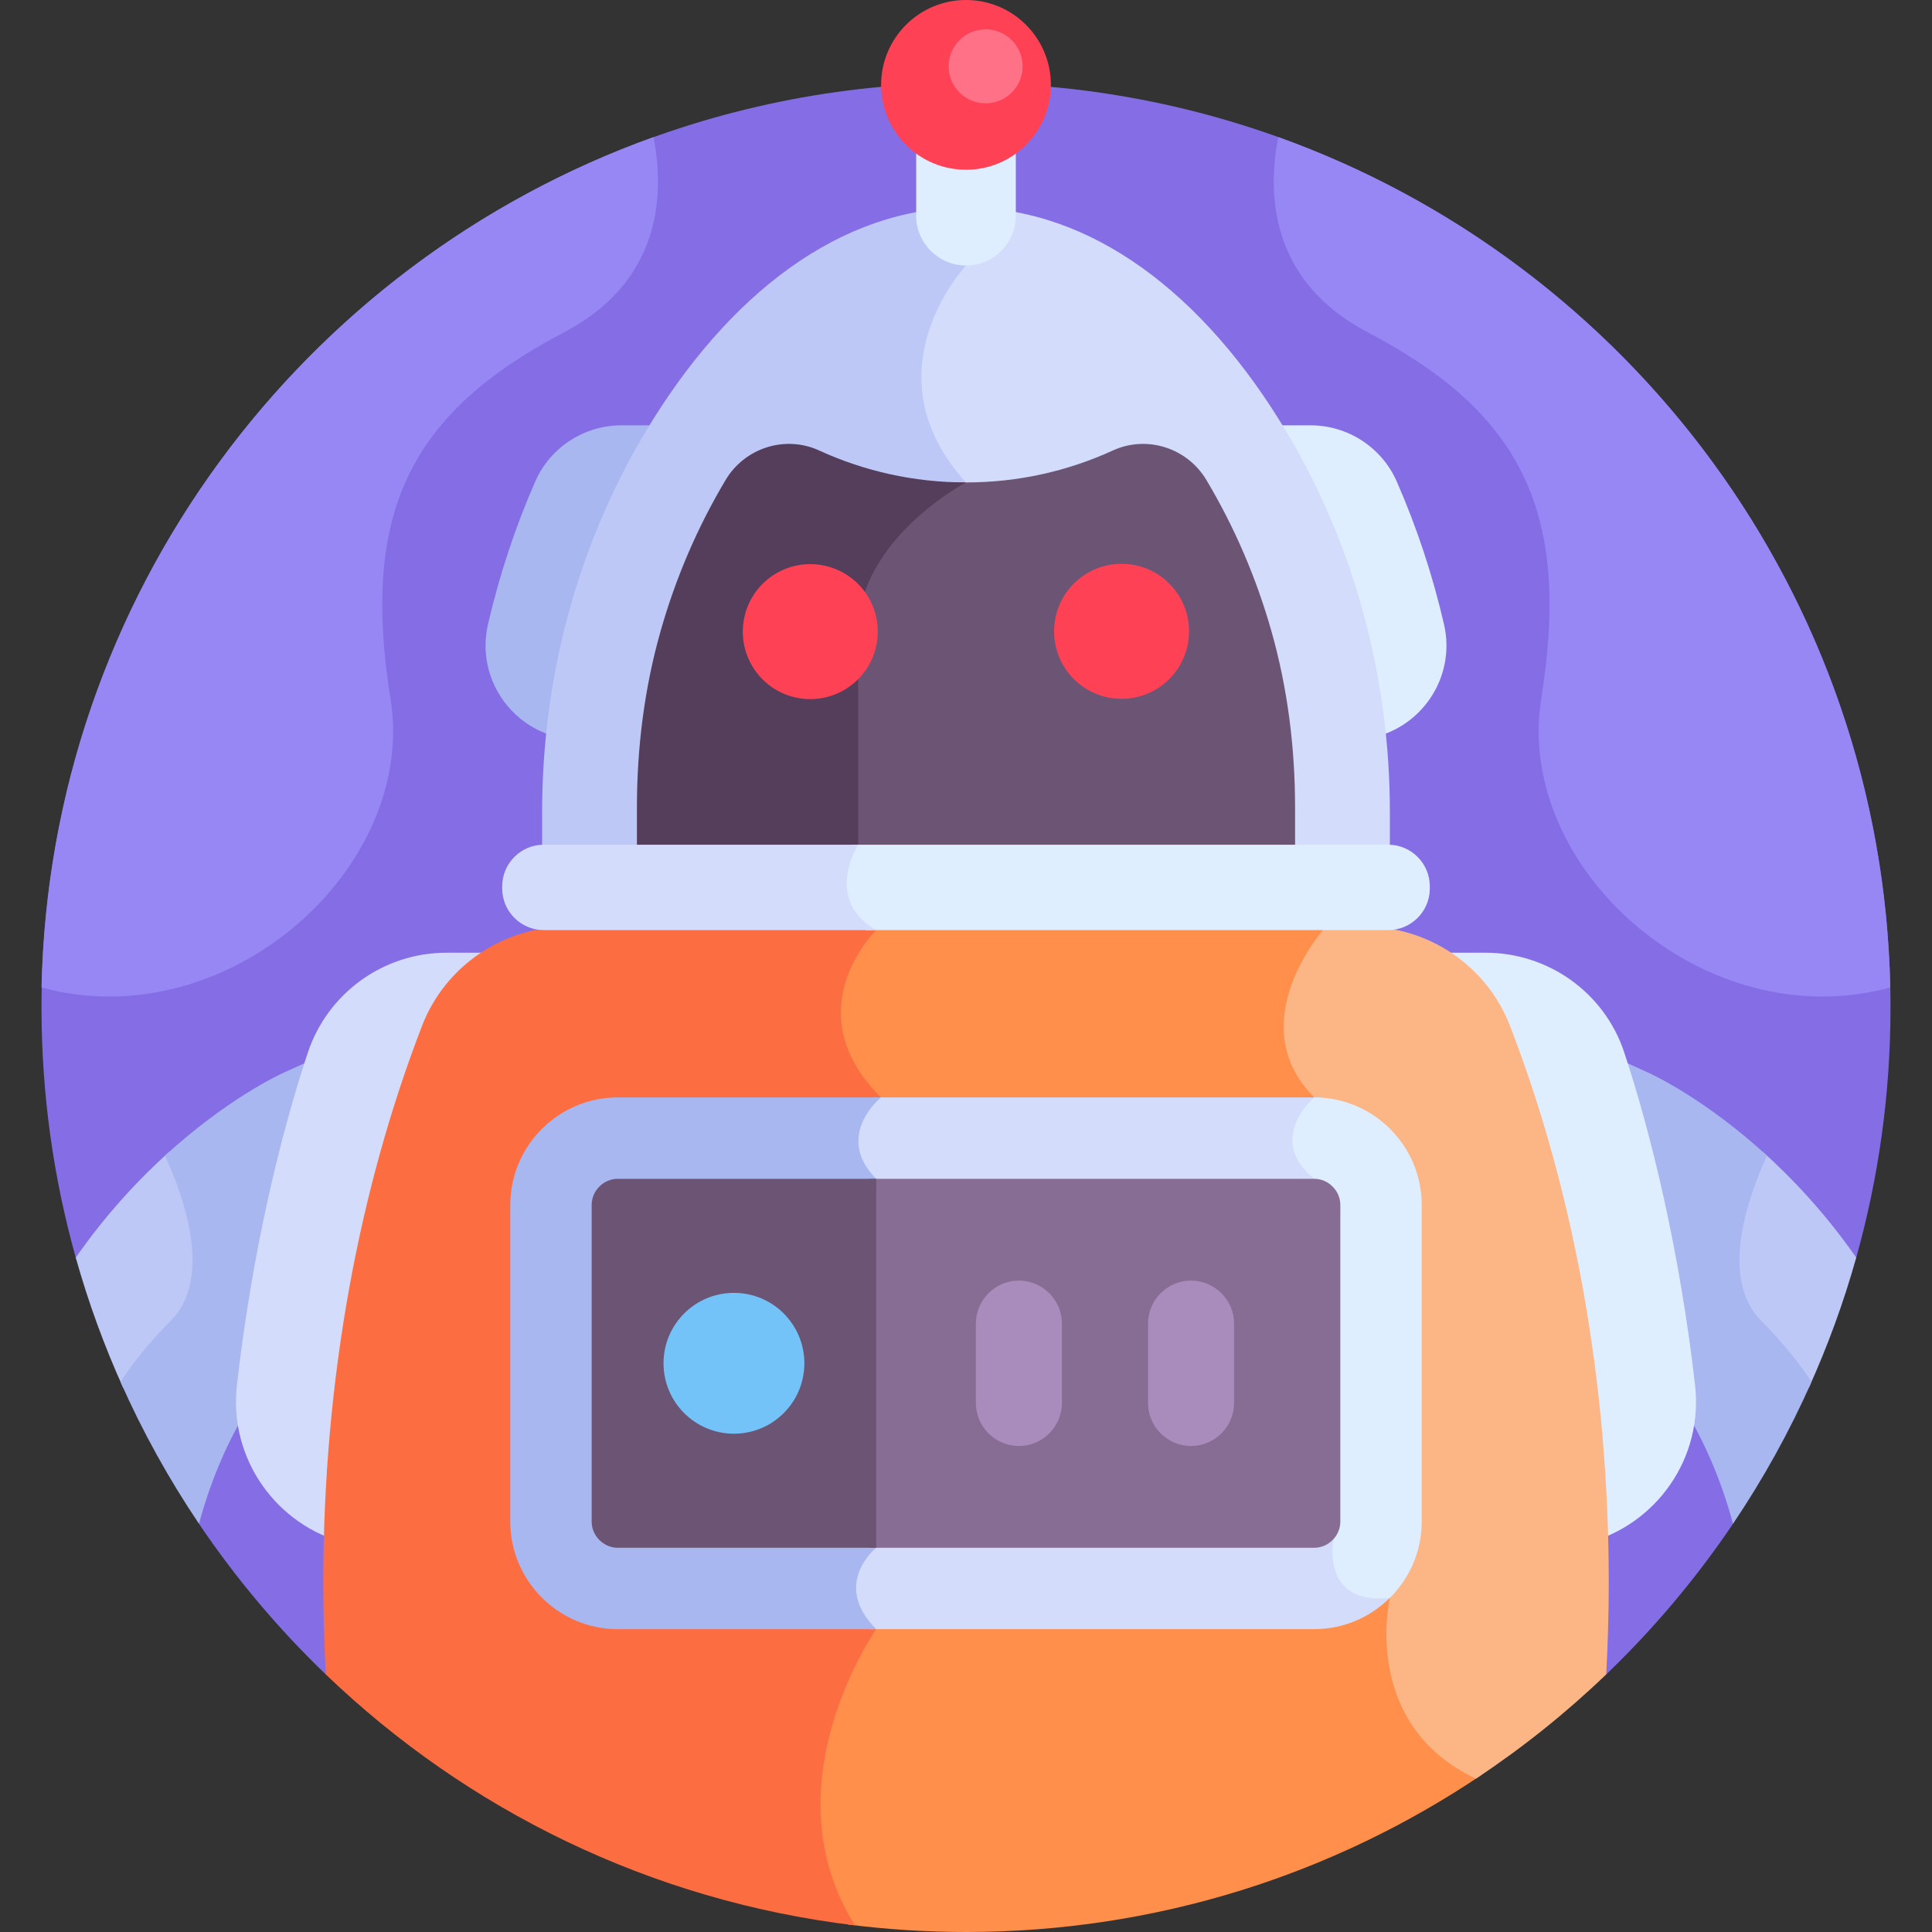 <svg id="Layer_1" enable-background="new 0 0 512 512" height="512" viewBox="0 0 512 512" width="512" xmlns="http://www.w3.org/2000/svg"><rect x="0" y="0" width="512" height="512" fill="#333333" stroke="none"/><g><path d="m52.728 403.81c9.773 14.491 21.058 27.876 33.623 39.94l169.656-.007 169.656-.007c12.559-12.06 23.84-25.44 33.609-39.926l32.651-70.536c5.91-21.081 9.079-43.307 9.079-66.275 0-135.311-109.691-245.002-245.002-245.002s-245.002 109.69-245.002 245.001c0 22.968 3.169 45.195 9.079 66.275z" fill="#856ee5"/><path d="m174.809 119.821c1.452-2.437 2.944-4.802 4.467-7.106h-14.576c-9.906 0-18.895 5.847-22.869 14.921-5.316 12.14-9.499 24.794-12.504 37.796-3.324 14.383 6.436 28.165 20.502 30.316 2.79-26.749 11.148-52.711 24.98-75.927z" fill="#a8b7ef"/><path d="m382.672 165.433c-3.005-13.001-7.188-25.656-12.504-37.796-3.974-9.074-12.962-14.921-22.869-14.921h-14.576c1.523 2.304 3.015 4.669 4.467 7.106 13.832 23.215 22.19 49.177 24.98 75.928 14.067-2.152 23.826-15.935 20.502-30.317z" fill="#deeeff"/><path d="m462.029 318.476c-4.337 14.599-3.061 25.883 3.689 32.634 6.166 6.166 10.565 11.985 13.62 16.719 5.019-11.104 9.246-22.644 12.585-34.555-8.121-11.631-16.796-20.876-24.808-28.068-1.634 3.511-3.566 8.155-5.086 13.27z" fill="#bec8f7"/><path d="m466.779 350.048c-11.225-11.225-3.573-32.754 1.504-43.782-16.222-14.852-29.996-21.329-31.398-21.965l-7.852-3.565c7.016 21.587 14.247 52.005 18.178 86.361.303 2.645.322 5.25.101 7.793 5.142 8.803 9.126 18.46 11.96 28.921 7.986-11.843 14.958-24.425 20.805-37.617-3.072-4.647-7.382-10.229-13.298-16.146z" fill="#a8b7ef"/><path d="m49.971 318.475c4.337 14.599 3.062 25.883-3.689 32.634-6.166 6.166-10.565 11.985-13.62 16.719-5.019-11.104-9.246-22.644-12.585-34.555 8.121-11.631 16.796-20.876 24.808-28.068 1.634 3.512 3.566 8.156 5.086 13.27z" fill="#bec8f7"/><path d="m45.221 350.048c11.225-11.225 3.573-32.754-1.504-43.782 16.222-14.852 29.996-21.329 31.398-21.965l7.852-3.565c-7.016 21.587-14.247 52.005-18.178 86.361-.303 2.645-.323 5.25-.101 7.793-5.142 8.803-9.126 18.46-11.959 28.921-7.986-11.843-14.959-24.425-20.805-37.617 3.071-4.647 7.381-10.229 13.297-16.146z" fill="#a8b7ef"/><path d="m449.211 367.096c-4.045-35.35-11.585-66.56-18.787-88.241-5.242-15.78-20.075-26.373-36.702-26.373h-13.014c6.706 4.595 12.064 11.262 15.091 19.366 15.021 40.222 24.082 86.943 25.194 136.953 17.903-4.899 30.441-22.284 28.218-41.705z" fill="#deeeff"/><path d="m116.926 271.848c3.026-8.104 8.384-14.771 15.09-19.366h-13.706c-16.694 0-31.494 10.695-36.759 26.537-7.126 21.441-14.706 52.433-18.764 88.031-2.245 19.698 10.645 37.302 28.939 41.93 1.095-50.077 10.161-96.861 25.2-137.132z" fill="#d3dcfb"/><path d="m369.789 423.797.041-.174-.001-.178c-.001-.283-.158-28.688-2.702-59.111-3.439-41.126-9.418-66.215-17.771-74.567-7.634-7.634-9.597-17.007-5.834-27.858 2.567-7.403 7.061-13.051 8.03-14.216l4.38-2.128h-127.631c.498.423 1.017.835 1.582 1.225-2.651 3.074-8.462 10.984-8.539 21.339-.059 7.959 3.291 15.572 9.963 22.648-1.809 1.849-5.052 5.852-5.312 10.999-.199 3.954 1.386 7.728 4.713 11.229v96.491c-1.419 1.32-5.008 5.174-5.312 10.594-.228 4.055 1.419 8.026 4.896 11.82-2.109 3.252-8.471 13.816-11.988 27.948-3.323 13.352-4.466 32.088 6.386 50.148 10.253 1.31 20.701 1.994 31.31 1.994 50.586 0 97.578-15.348 136.608-41.618-30.18-13.49-23.156-45.152-22.819-46.585z" fill="#ff8f4a"/><path d="m426.335 419.25c0-53.949-9.564-104.39-26.171-147.401-6.137-15.893-21.532-26.283-38.568-26.283h-9.096l-1.888.917s-21.836 24.826-2.317 44.345 20.034 132.625 20.034 132.625-7.918 33.47 22.822 47.906c12.329-8.171 23.884-17.417 34.512-27.623.439-8.073.672-16.236.672-24.486z" fill="#fcb686"/><path d="m111.85 271.848c-16.607 43.011-26.171 93.452-26.171 147.402 0 8.255.233 16.423.672 24.5 37.366 35.874 86.083 60.009 140.226 66.491-23.405-37.181 5.631-78.497 5.631-78.497-11.999-11.999 0-21.569 0-21.569v-97.779c-11.32-11.32 1.238-21.569 1.238-21.569-23.111-23.11-1.238-44.345-1.238-44.345-.516-.297-.991-.605-1.446-.917h-80.344c-17.036 0-32.432 10.39-38.568 26.283z" fill="#fc6e42"/><path d="m341.051 114.641c-21.998-36.92-51.99-59.647-85.052-59.647-.501 0-1 .022-1.5.032v14.776c-3.257 3.793-24.224 30.277-.845 57.657-2.562 1.526-7.738 4.882-12.968 9.868-9.645 9.197-14.742 19.559-14.742 29.965v56.143c-.473.806-1.523 2.756-2.259 5.313h144.645v-13.5c0-35.362-9.178-70.228-27.279-100.607z" fill="#d3dcfb"/><path d="m227.446 167.292c0-24.423 28.554-39.442 28.554-39.442-26.585-29.246 0-57.482 0-57.482v-15.374c-33.062 0-63.054 22.728-85.052 59.647-18.101 30.379-27.278 65.245-27.278 100.607v13.5h81.588c.903-2.909 2.187-4.892 2.187-4.892s.001-32.141.001-56.564z" fill="#bec8f7"/><path d="m256 70.368c-7.261 0-13.202-5.941-13.202-13.202v-24.351c0-7.261 5.941-13.202 13.202-13.202 7.261 0 13.202 5.941 13.202 13.202v24.351c0 7.261-5.941 13.202-13.202 13.202z" fill="#deeeff"/><circle cx="256" cy="22.495" fill="#ff4155" r="22.495"/><ellipse cx="261.25" cy="17.556" fill="#ff7186" rx="9.806" ry="9.806" transform="matrix(.16 -.987 .987 .16 202.072 272.621)"/><path d="m336.931 167.23c-3.988-14.041-9.739-27.464-17.156-39.913-.028-.047-.056-.095-.085-.142-5.074-8.496-15.781-11.922-24.775-7.794-11.847 5.436-25.027 8.468-38.915 8.468-.974 0-1.944-.019-2.912-.048-2.709 1.655-7.531 4.882-12.401 9.525-9.645 9.197-14.742 19.559-14.742 29.965v56.143c-.473.806-1.523 2.756-2.259 5.313h119.523v-14.756c0-15.796-1.962-31.564-6.278-46.761z" fill="#6c5475"/><path d="m227.446 167.292c0-24.423 28.554-39.442 28.554-39.442-13.889 0-27.068-3.032-38.916-8.469-8.994-4.127-19.701-.702-24.775 7.795-.028.047-.056.095-.084.142-7.417 12.448-13.168 25.872-17.156 39.913-4.316 15.197-6.278 30.965-6.278 46.763v14.756h56.468c.903-2.909 2.187-4.892 2.187-4.892s0-32.143 0-56.566z" fill="#543e5b"/><g fill="#ff4155"><ellipse cx="214.723" cy="167.292" rx="17.887" ry="17.887" transform="matrix(.23 -.973 .973 .23 2.573 337.835)"/><ellipse cx="297.277" cy="167.292" rx="17.887" ry="17.887" transform="matrix(.707 -.707 .707 .707 -31.223 259.205)"/></g><path d="m367.906 223.857h-142.199c-1.151 2.085-3.849 7.842-2.4 13.854.837 3.476 2.916 6.413 6.164 8.771h138.435c6.054 0 11.007-4.953 11.007-11.007v-.611c0-6.054-4.953-11.007-11.007-11.007z" fill="#deeeff"/><path d="m227.446 223.857h-83.352c-6.054 0-11.007 4.953-11.007 11.007v.611c0 6.054 4.953 11.007 11.007 11.007h88.114c-14.155-8.149-4.762-22.625-4.762-22.625z" fill="#d3dcfb"/><path d="m368.162 421.962c-5.06.56-8.748-.375-10.965-2.792-3.675-4.009-2.331-10.96-2.317-11.026l.038-.189-5.16-96.309-.523-.42c-3.432-2.754-5.196-5.764-5.245-8.944-.086-5.626 5.154-10.206 5.277-10.311l1.242-1.048c-.732-.057-1.468-.095-2.213-.095h-117.037c-1.817 1.869-5.006 5.845-5.264 10.949-.199 3.954 1.386 7.728 4.713 11.229v96.491c-1.419 1.32-5.008 5.174-5.312 10.594-.224 3.996 1.38 7.91 4.754 11.653h118.145c8.632 0 16.393-3.898 21.626-10.014-.644.095-1.234.173-1.759.232z" fill="#d3dcfb"/><path d="m348.295 312.396 5.115 95.446s-3.614 17.68 14.919 15.61c5.205-5.167 8.44-12.314 8.44-20.182v-83.969c0-15.661-12.813-28.474-28.474-28.474 0 0-13.066 11.084 0 21.569z" fill="#deeeff"/><path d="m233.445 290.827h-69.741c-15.661 0-28.474 12.814-28.474 28.474v83.969c0 15.661 12.813 28.474 28.474 28.474h68.504c-11.999-11.999 0-21.569 0-21.569v-97.779c-11.319-11.318 1.234-21.566 1.237-21.569z" fill="#a8b7ef"/><path d="m348.296 312.396h-118.006v97.779h118.005c3.743 0 6.905-3.162 6.905-6.905v-83.969c.001-3.742-3.162-6.905-6.904-6.905z" fill="#876d93"/><path d="m232.208 312.396h-68.504c-3.743 0-6.905 3.162-6.905 6.905v83.969c0 3.743 3.162 6.905 6.905 6.905h68.504z" fill="#6c5475"/><path d="m270.018 383.21c-6.273 0-11.405-5.132-11.405-11.405v-21.037c0-6.273 5.132-11.405 11.405-11.405 6.273 0 11.406 5.133 11.406 11.405v21.037c-.001 6.272-5.133 11.405-11.406 11.405z" fill="#a98bbc"/><path d="m315.64 383.21c-6.273 0-11.405-5.132-11.405-11.405v-21.037c0-6.273 5.132-11.405 11.405-11.405 6.273 0 11.405 5.133 11.405 11.405v21.037c0 6.272-5.132 11.405-11.405 11.405z" fill="#a98bbc"/><circle cx="194.503" cy="361.286" fill="#73c3f9" r="18.662"/><g fill="#9787f4"><path d="m500.935 261.691c-2.21-103.964-69.176-191.982-162.186-225.354-2.918 14.962-2.255 38.097 23.697 51.71 40.667 21.333 53.957 47.527 46 97.13-7.181 44.766 43.224 89.921 92.489 76.514z"/><path d="m10.998 261.691c2.21-103.964 69.176-191.981 162.186-225.353 2.917 14.962 2.255 38.097-23.697 51.71-40.667 21.333-53.957 47.527-46 97.13 7.181 44.765-43.225 89.92-92.489 76.513z"/></g></g></svg>